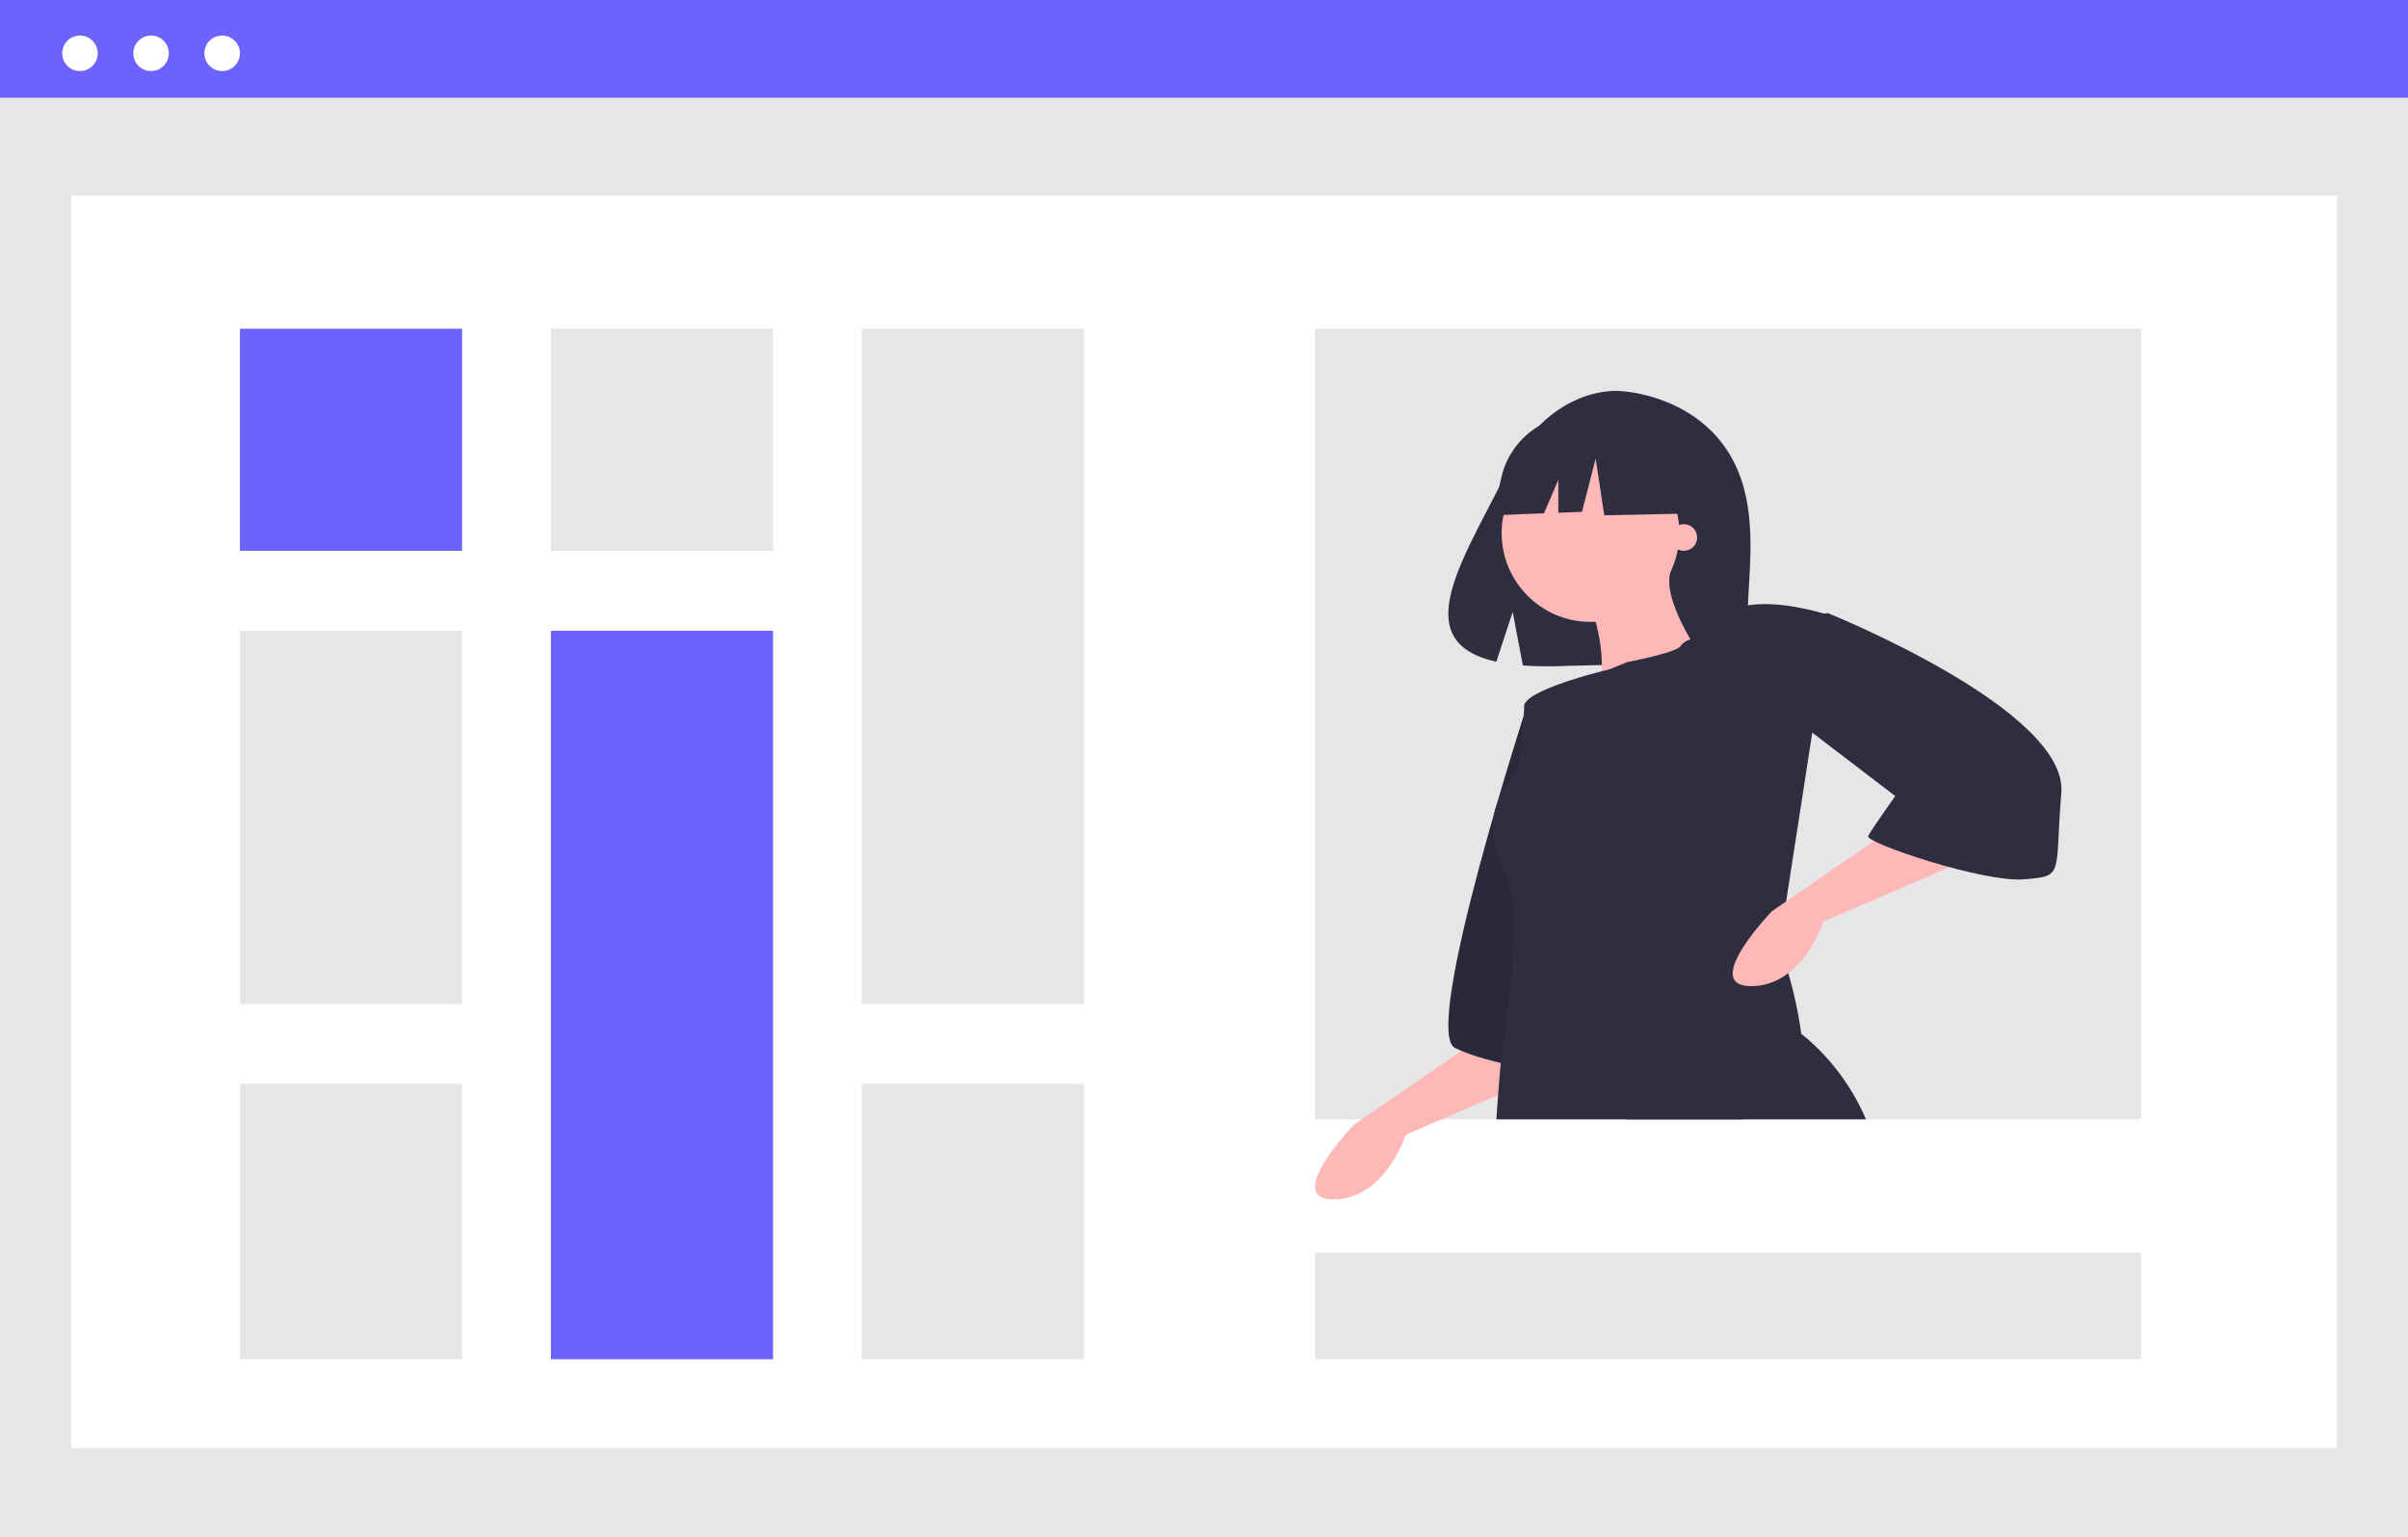 <svg id="undraw_my_feed_inj0" xmlns="http://www.w3.org/2000/svg" width="271" height="173" viewBox="0 0 271 173">
  <rect id="aea5e876-5b18-4677-ac52-565f186c2754" width="271" height="173" fill="#e6e6e6"/>
  <rect id="aeed2be9-3178-4cee-b478-9db2d7f97a20" width="255" height="141" transform="translate(8 22)" fill="#fff"/>
  <rect id="b3ae8885-9a9e-4403-9d49-07bff8102aa7" width="271" height="11" fill="#6c63ff"/>
  <rect id="b27f3643-394f-4790-b443-091b1b383c54" width="93" height="89" transform="translate(148 37)" fill="#e6e6e6"/>
  <circle id="e395ce2b-339a-464a-b2a8-2798fb0dfcd4" cx="2" cy="2" r="2" transform="translate(7 4)" fill="#fff"/>
  <circle id="ba9fbbde-097d-4714-9aa4-a15d83836bc3" cx="2" cy="2" r="2" transform="translate(15 4)" fill="#fff"/>
  <circle id="ab9aef1c-a9cb-4a01-bb5b-9a91a857f5fb" cx="2" cy="2" r="2" transform="translate(23 4)" fill="#fff"/>
  <rect id="e493c728-f703-42a2-881c-386585883b73" width="25" height="25" transform="translate(27 37)" fill="#6c63ff"/>
  <rect id="fef75a5d-72e7-4f52-be39-ca98924ebad3" width="25" height="25" transform="translate(62 37)" fill="#e6e6e6"/>
  <rect id="b42a9be3-8096-4c9f-95c4-e18278a3579e" width="25" height="82" transform="translate(62 71)" fill="#6c63ff"/>
  <rect id="e3bd9f8a-f01d-48ae-a6f1-3d5ac6753111" width="25" height="42" transform="translate(27 71)" fill="#e6e6e6"/>
  <path id="b03a159e-94f4-480c-9a5d-9f23eb0385fc" d="M31.637,7.11C27.536.341,19.426.026,19.426.026s-7.9-.987-12.975,9.321C1.725,18.956-4.8,28.232,5.4,30.483l1.842-5.6L8.385,30.9a40.844,40.844,0,0,0,4.364.073c10.922-.344,21.323.1,20.989-3.727C33.291,22.153,35.582,13.623,31.637,7.11Z" transform="translate(163 44)" fill="#2f2e41"/>
  <path id="edc5401e-f5b9-4166-9a45-6d9296a0e0c2" d="M18.332,0,4.409,9.574S-3.712,18,2.089,18s8.121-7.277,8.121-7.277L28,3.063Z" transform="translate(148 117)" fill="#ffb8b8"/>
  <path id="a1145783-9ad9-4920-9c36-7da703d314d6" d="M8.981,0S-3.077,37.06.751,38.959,13,42,13,42Z" transform="translate(163 79)" fill="#2f2e41"/>
  <path id="a69c490e-693f-4e62-8a32-5b49f335d225" d="M8.981,0S-3.077,37.06.751,38.959,13,42,13,42Z" transform="translate(163 79)" opacity="0.1"/>
  <path id="e424da1a-71ea-46da-8962-7b7b116f82e2" d="M27,10H0L19.183,0A12.257,12.257,0,0,1,20.4.925,25.035,25.035,0,0,1,27,10Z" transform="translate(183 116)" fill="#2f2e41"/>
  <circle id="e1ba790b-7394-4885-ab4c-2c84c77f3e7f" cx="10" cy="10" r="10" transform="translate(169 50)" fill="#ffb8b8"/>
  <path id="f3be7be2-223c-4c9b-8b5e-90f6ae9f04e0" d="M.243,4.792s2.319,7,0,9.585S13,10.69,13,10.69,7.588,3.318,9.134,0Z" transform="translate(179 64)" fill="#ffb8b8"/>
  <path id="b8fe7dc2-df95-4ac5-a3bc-1c8e36bb8e76" d="M33.061,33.168l-.8,5.175s.406,1.176.9,2.888a45.569,45.569,0,0,1,1.662,8.021c.234,2.676-.119,4.831-1.8,4.967-2.405.2-3.658,1.637-4.906,3.78H.409c.073-1.179.161-2.4.264-3.663q.086-1.134.19-2.3c.077-.892,2.79-17.65.751-21.256C-2.6,23.336,2.763,19.064,2.763,19.064s.766-5.67.766-7.56c0-1.482,5.883-3.194,8.426-3.867.165-.042.31-.083.444-.113.44-.113.7-.178.7-.178l2.011-.814S20.764,5.455,21.147,4.7a1.946,1.946,0,0,1,.981-.688,13.98,13.98,0,0,0,2.084-.824,9.645,9.645,0,0,0,.946-1.27A5.134,5.134,0,0,1,27.977.289C32.09-.736,38,1.294,38,1.294L35.932,14.62Z" transform="translate(168 68)" fill="#2f2e41"/>
  <path id="b7b1d332-0442-4c4a-aa9d-2d666bd52d71" d="M18.333,0,4.41,9.574S-3.712,18,2.089,18s8.12-7.276,8.12-7.276L28,3.064Z" transform="translate(195 93)" fill="#ffb8b8"/>
  <path id="faae9d8a-2ade-475e-8bc6-8f0e7b87a797" d="M21.614,4.257,13.508,0,8.424.79a9.1,9.1,0,0,0-7.473,7L0,12l5.765-.223L7.376,8.008v3.707l2.66-.1,1.543-6L12.544,12,22,11.806Z" transform="translate(168 46)" fill="#2f2e41"/>
  <path id="ba178fc8-375d-4438-9c01-c19893b0df8a" d="M0,.749,2.671,0S29.747,10.867,28.984,20.235s.381,9.367-4.195,9.743S6.867,25.856,7.246,25.106s3.051-4.5,3.051-4.5L0,12.74Z" transform="translate(203 69)" fill="#2f2e41"/>
  <circle id="b052f10f-e5c3-45aa-968a-35c6c5894796" cx="1.5" cy="1.5" r="1.5" transform="translate(188 59)" fill="#ffb8b8"/>
  <rect id="aa772a43-ca79-434e-998e-525da0608a2b" width="93" height="12" transform="translate(148 141)" fill="#e6e6e6"/>
  <rect id="b869959f-3b5e-4542-9dd3-67ec9d40b083" width="25" height="31" transform="translate(27 122)" fill="#e6e6e6"/>
  <rect id="ed8504c8-ba55-4496-b946-b31fe66f24a3" width="25" height="76" transform="translate(97 37)" fill="#e6e6e6"/>
  <rect id="af23db80-e058-4986-866a-292ebf8abb10" width="25" height="31" transform="translate(97 122)" fill="#e6e6e6"/>
</svg>
